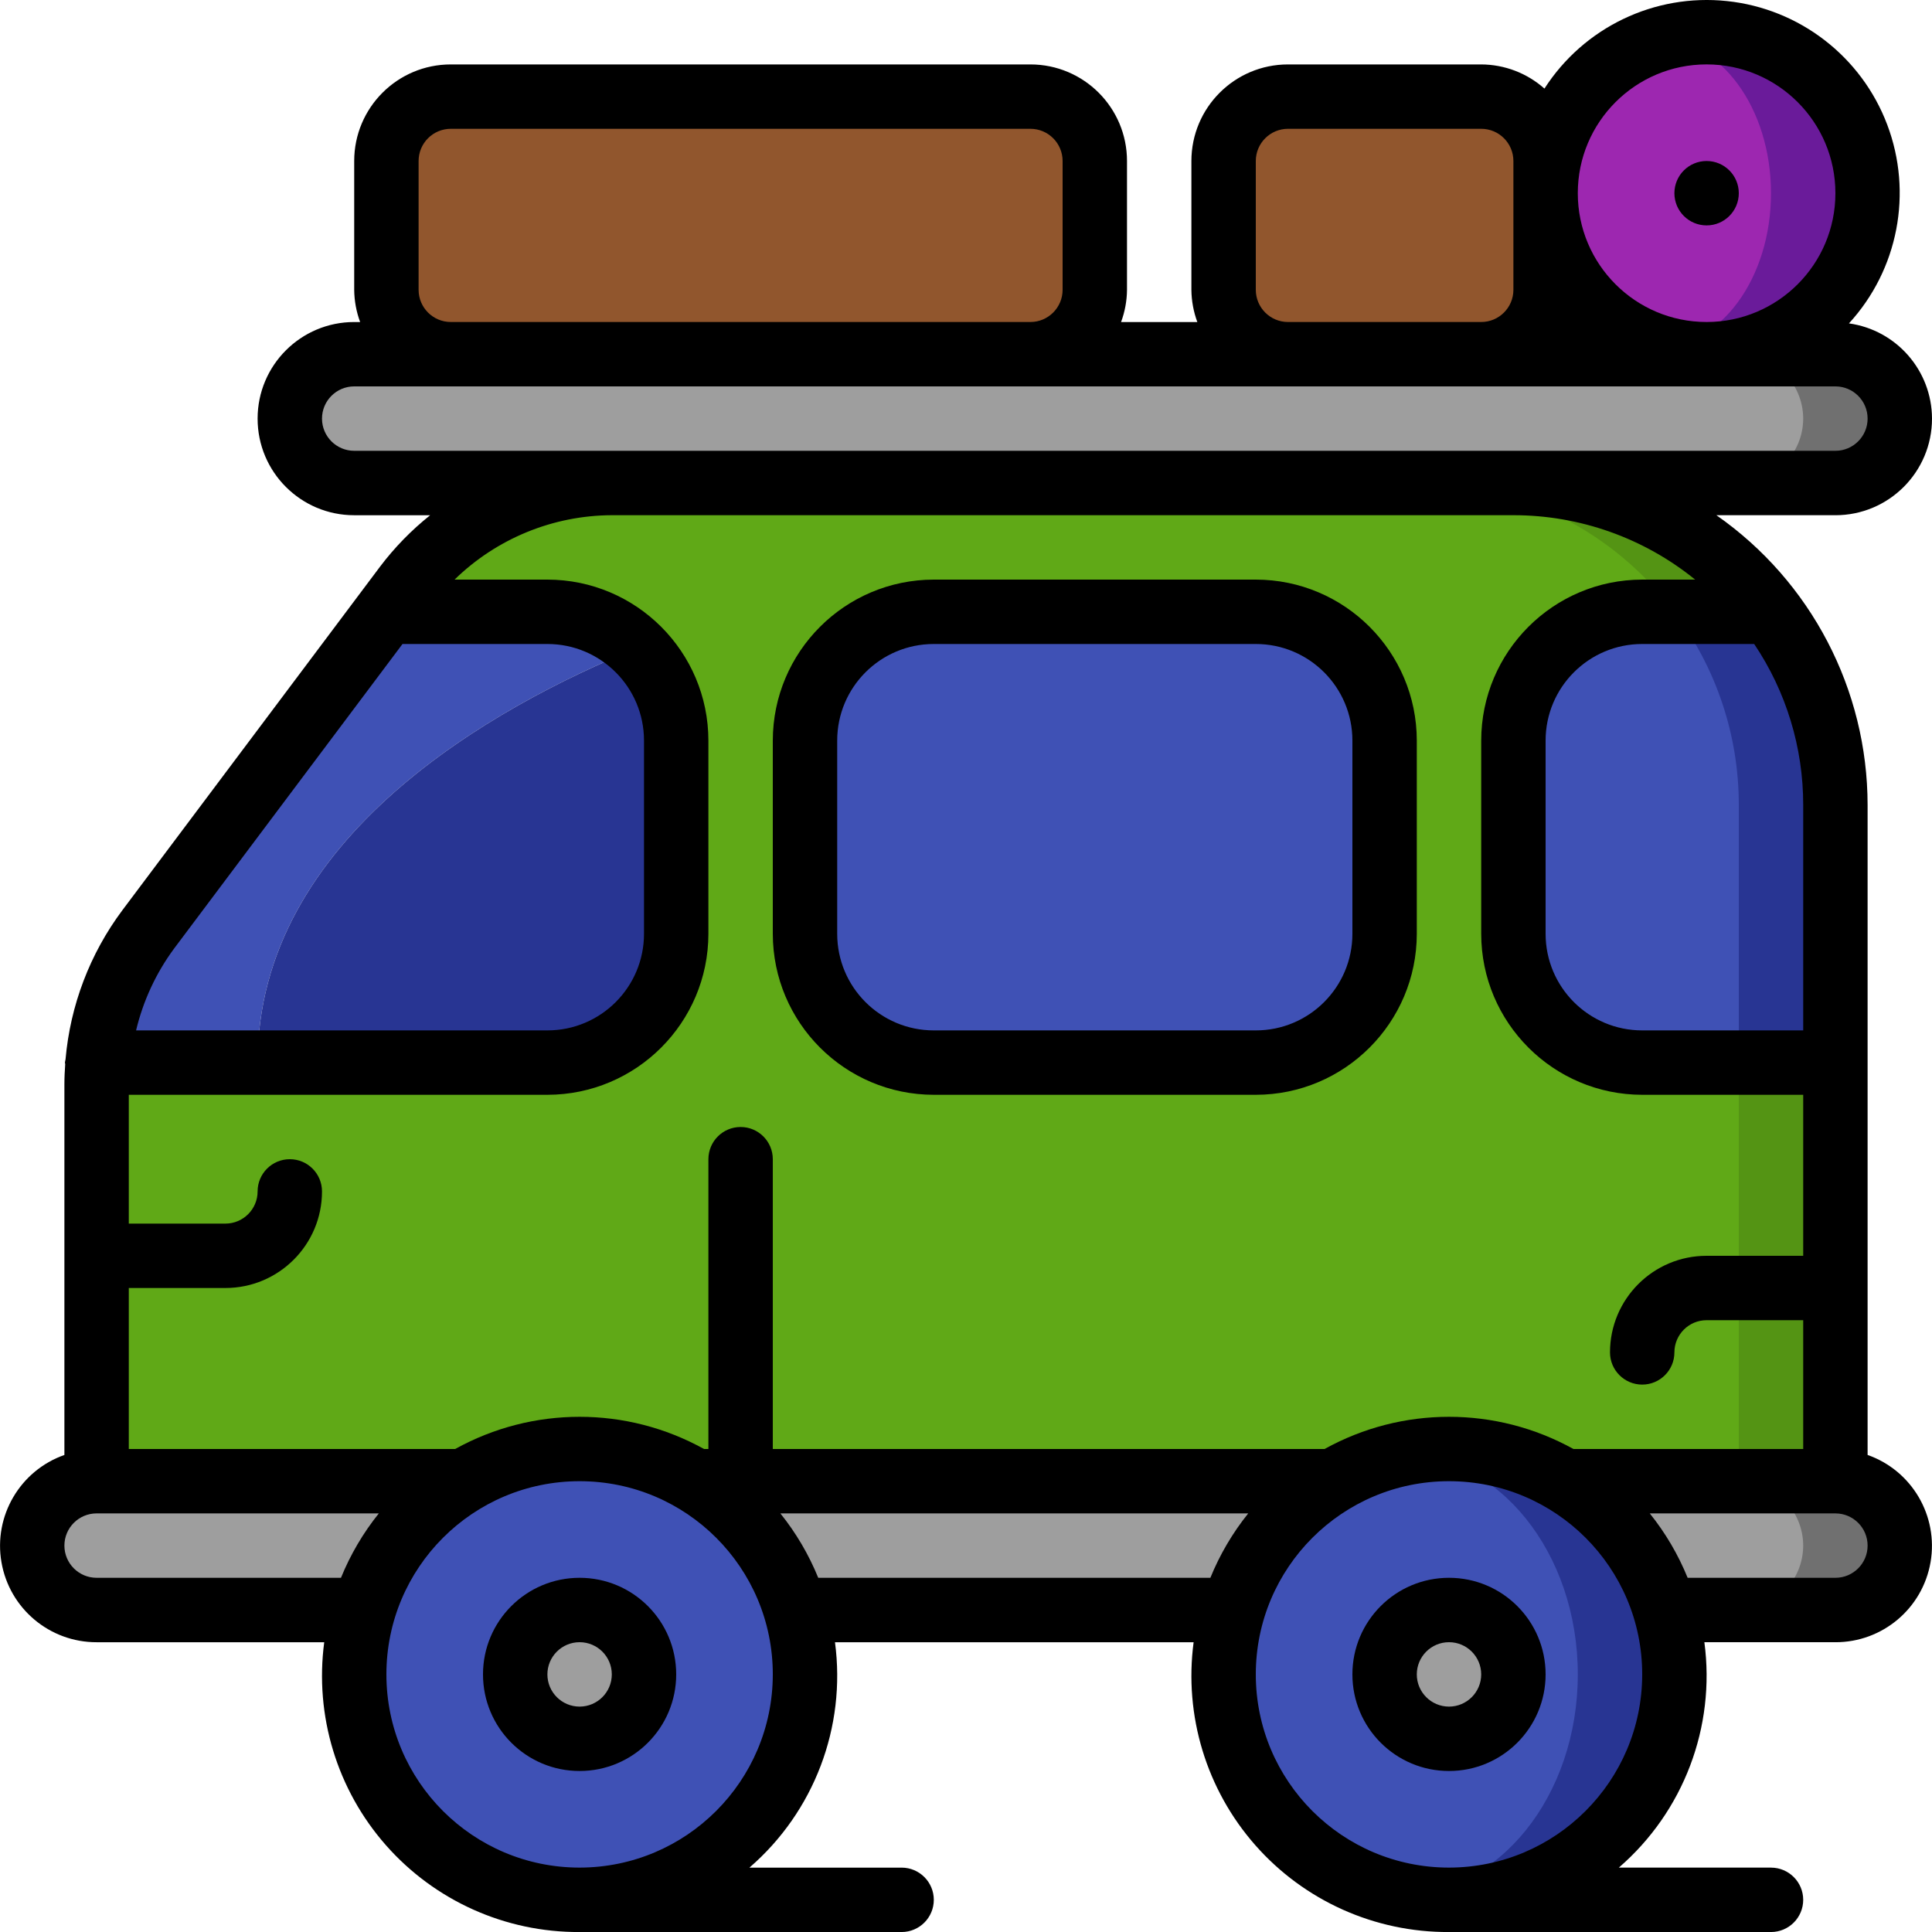 <svg height="512" viewBox="0 0 60 60" width="512" xmlns="http://www.w3.org/2000/svg"><g id="019---Campervan" fill="none"><g id="Icons" transform="translate(1)"><path id="Shape" d="m56 33v13h-54c0-13.041-.014-12.514.03-13h13.97c2.209 0 4-1.791 4-4v-6c0-2.209-1.791-4-4-4h-5l.6-.8c1.512-2.013 3.882-3.199 6.4-3.2h28c3.146-.004 6.108 1.479 7.99 4h-3.99c-2.209 0-4 1.791-4 4v6c0 2.209 1.791 4 4 4z" fill="#60a917"/><path id="Rectangle-path" d="m53 33h3v13h-3z" fill="#549414"/><path id="Shape" d="m53.99 19h-3c-1.882-2.521-4.844-4.004-7.99-4l3 0c3.146-.004 6.108 1.479 7.99 4z" fill="#549414"/><g fill="#707070"><path id="Shape" d="m2 46h11.4c-1.502.895-2.612 2.323-3.11 4h-8.29c-1.105 0-2-.895-2-2s.895-2 2-2z"/><path id="Shape" d="m40.4 46c-1.499.896-2.606 2.324-3.1 4h-13.59c-.498-1.677-1.608-3.105-3.11-4z"/><path id="Shape" d="m58 48c-.003 1.103-.897 1.997-2 2h-5.29c-.499-1.679-1.613-3.108-3.12-4h8.41c1.103.003 1.997.897 2 2z"/></g><path id="Shape" d="m2 46h11.4c-1.502.895-2.612 2.323-3.11 4h-8.29c-1.105 0-2-.895-2-2s.895-2 2-2z" fill="#9e9e9e"/><path id="Shape" d="m40.4 46c-1.499.896-2.606 2.324-3.1 4h-13.59c-.498-1.677-1.608-3.105-3.11-4z" fill="#9e9e9e"/><path id="Shape" d="m55 48c-.003 1.103-.897 1.997-2 2h-2.29c-.499-1.679-1.613-3.108-3.12-4h5.41c1.103.003 1.997.897 2 2z" fill="#9e9e9e"/><circle id="Oval" cx="17" cy="52" fill="#3f51b5" r="7"/><path id="Shape" d="m51 52c-.001 3.67-2.837 6.716-6.498 6.979-3.661.263-6.903-2.346-7.429-5.979-.526-3.632 1.843-7.054 5.428-7.841 2.071-.454 4.237.055 5.888 1.384s2.612 3.336 2.612 5.456z" fill="#283593"/><ellipse id="Oval" cx="42.5" cy="52" fill="#3f51b5" rx="5.5" ry="6.84"/><circle id="Oval" cx="17" cy="52" fill="#9e9e9e" r="2"/><circle id="Oval" cx="44" cy="52" fill="#9e9e9e" r="2"/><path id="Shape" d="m18.78 20.13c-4.41 1.8-11.78 5.86-11.78 12.87h-4.97c.119-1.498.664-2.931 1.57-4.13l7.4-9.87h5c1.039-.001 2.037.405 2.78 1.13z" fill="#3f51b5"/><path id="Shape" d="m20 23v6c0 2.209-1.791 4-4 4h-9c0-7.01 7.37-11.07 11.78-12.87.776.754 1.216 1.788 1.22 2.87z" fill="#283593"/><rect id="Rectangle-path" fill="#3f51b5" height="14" rx="4" width="18" x="24" y="19"/><path id="Shape" d="m56 25 0 8h-6c-2.209 0-4-1.791-4-4v-6c0-2.209 1.791-4 4-4h3.99c1.306 1.727 2.012 3.834 2.01 6z" fill="#283593"/><path id="Shape" d="m53 25 0 8h-3c-2.209 0-4-1.791-4-4v-6c0-2.209 1.791-4 4-4h.99c1.306 1.727 2.012 3.834 2.01 6z" fill="#3f51b5"/><path id="Shape" d="m58 13c-.003 1.103-.897 1.997-2 2h-46c-1.105 0-2-.895-2-2s.895-2 2-2h46c1.103.003 1.997.897 2 2z" fill="#707070"/><path id="Shape" d="m55 13c-.003 1.103-.897 1.997-2 2h-43c-1.105 0-2-.895-2-2s.895-2 2-2h43c1.103.003 1.997.897 2 2z" fill="#9e9e9e"/><rect id="Rectangle-path" fill="#91562d" height="8" rx="2" width="22" x="11" y="3"/><rect id="Rectangle-path" fill="#91562d" height="8" rx="2" width="10" x="37" y="3"/><path id="Shape" d="m57 6c-.005 2.564-1.949 4.708-4.5 4.965s-4.883-1.458-5.398-3.97c-.515-2.511.952-5.006 3.398-5.775 1.52-.473 3.175-.195 4.457.748 1.283.943 2.041 2.44 2.043 4.032z" fill="#6a1b9a"/><ellipse id="Oval" cx="50.5" cy="6" fill="#9d27b0" rx="3.5" ry="4.78"/></g><g id="Layer_2" fill="#000" transform="translate(0 -1)"><path id="Shape" d="m18 50c-1.657 0-3 1.343-3 3s1.343 3 3 3 3-1.343 3-3-1.343-3-3-3zm0 4c-.552 0-1-.448-1-1s.448-1 1-1 1 .448 1 1-.448 1-1 1z"/><path id="Shape" d="m45 50c-1.657 0-3 1.343-3 3s1.343 3 3 3 3-1.343 3-3-1.343-3-3-3zm0 4c-.552 0-1-.448-1-1s.448-1 1-1 1 .448 1 1-.448 1-1 1z"/><path id="Shape" d="m29 35h10c2.76-.003 4.997-2.24 5-5v-6c-.003-2.76-2.24-4.997-5-5h-10c-2.76.003-4.997 2.24-5 5v6c.003 2.76 2.24 4.997 5 5zm-3-11c0-1.657 1.343-3 3-3h10c1.657 0 3 1.343 3 3v6c0 1.657-1.343 3-3 3h-10c-1.657 0-3-1.343-3-3z"/><path id="Shape" d="m60 14c-.004-1.49-1.103-2.75-2.579-2.957 1.53-1.668 1.989-4.056 1.188-6.172-.801-2.117-2.727-3.601-4.977-3.838s-4.443.814-5.668 2.718c-.542-.481-1.24-.747-1.964-.75h-6c-1.657 0-3 1.343-3 3v4c.003.341.066.68.184 1h-2.368c.118-.32.181-.659.184-1v-4c0-1.657-1.343-3-3-3h-18c-1.657 0-3 1.343-3 3v4c.003.341.066.68.184 1h-.184c-1.657 0-3 1.343-3 3s1.343 3 3 3h2.359c-.585.466-1.108 1.003-1.559 1.6l-8 10.667c-1.008 1.35-1.619 2.955-1.765 4.633-.008.033-.015.066-.019.1 0 .017.009.031.009.047-.014.206-.025.413-.025.62v11.517c-1.377.485-2.203 1.892-1.955 3.33.247 1.438 1.496 2.489 2.955 2.486h7.069c-.302 2.28.397 4.579 1.917 6.305 1.521 1.726 3.714 2.708 6.014 2.695h10c.552 0 1-.448 1-1s-.448-1-1-1h-4.726c2.009-1.736 3.008-4.368 2.657-7h11.138c-.302 2.28.397 4.579 1.917 6.305 1.521 1.726 3.714 2.708 6.014 2.695h10c.552 0 1-.448 1-1s-.448-1-1-1h-4.726c2.009-1.736 3.008-4.368 2.657-7h4.069c1.459.003 2.708-1.047 2.955-2.486s-.579-2.845-1.955-3.33v-20.184c-.003-3.586-1.755-6.946-4.695-9h3.695c1.657 0 3-1.343 3-3zm-7-11c2.209 0 4 1.791 4 4s-1.791 4-4 4-4-1.791-4-4 1.791-4 4-4zm-14 7v-4c0-.552.448-1 1-1h6c.552 0 1 .448 1 1v4c0 .552-.448 1-1 1h-6c-.552 0-1-.448-1-1zm-26 0v-4c0-.552.448-1 1-1h18c.552 0 1 .448 1 1v4c0 .552-.448 1-1 1h-18c-.552 0-1-.448-1-1zm-.5 11h4.5c1.657 0 3 1.343 3 3v6c0 1.657-1.343 3-3 3h-12.774c.218-.914.617-1.776 1.174-2.533zm-9.5 29c-.552 0-1-.448-1-1s.448-1 1-1h8.765c-.487.606-.883 1.28-1.176 2zm15 9c-3.314 0-6-2.686-6-6s2.686-6 6-6 6 2.686 6 6c-.003 3.312-2.688 5.997-6 6zm7.411-9c-.293-.72-.689-1.394-1.176-2h14.53c-.487.606-.883 1.28-1.176 2zm19.589 9c-3.314 0-6-2.686-6-6s2.686-6 6-6 6 2.686 6 6c-.003 3.312-2.688 5.997-6 6zm12-9h-4.589c-.293-.72-.689-1.394-1.176-2h5.765c.552 0 1 .448 1 1s-.448 1-1 1zm-1-17h-5c-1.657 0-3-1.343-3-3v-6c0-1.657 1.343-3 3-3h3.478c.994 1.478 1.524 3.219 1.522 5zm-3.356-14h-1.644c-2.76.003-4.997 2.24-5 5v6c.003 2.76 2.24 4.997 5 5h5v5h-3c-1.657 0-3 1.343-3 3 0 .552.448 1 1 1s1-.448 1-1 .448-1 1-1h3v4h-7.136c-2.403-1.333-5.325-1.333-7.728 0h-17.136v-9c0-.552-.448-1-1-1s-1 .448-1 1v9h-.136c-2.403-1.333-5.325-1.333-7.728 0h-10.136v-5h3c1.657 0 3-1.343 3-3 0-.552-.448-1-1-1s-1 .448-1 1-.448 1-1 1h-3v-4h13c2.76-.003 4.997-2.24 5-5v-6c-.003-2.76-2.24-4.997-5-5h-2.883c1.306-1.275 3.057-1.993 4.883-2h28c2.055-.001 4.048.705 5.644 2zm-33.644-4h-8c-.552 0-1-.448-1-1s.448-1 1-1h46c.552 0 1 .448 1 1s-.448 1-1 1z"/><circle id="Oval" cx="53" cy="7" r="1"/></g></g></svg>